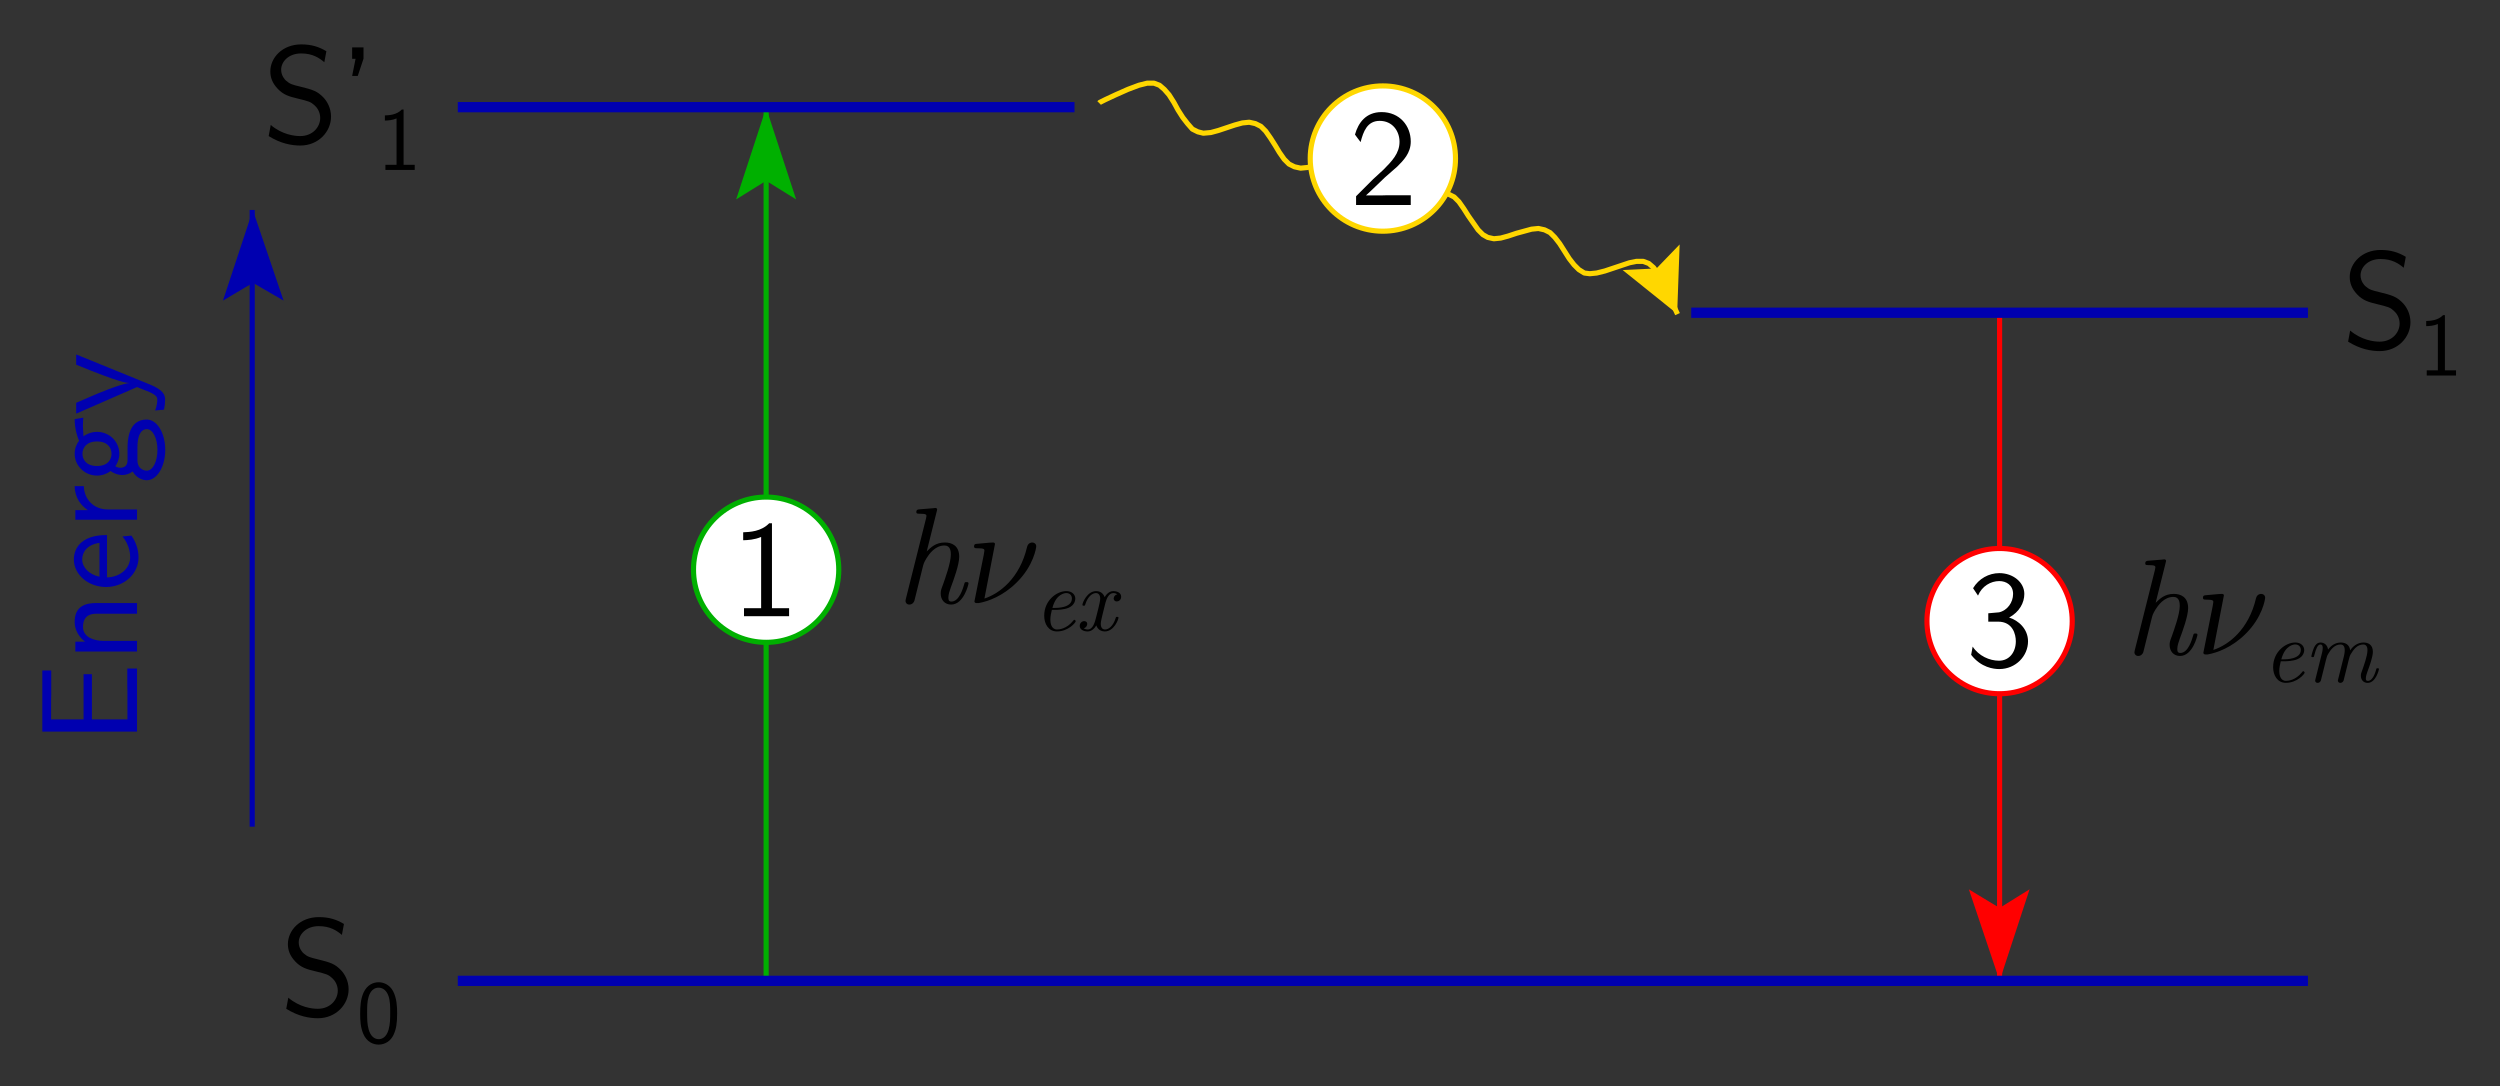 <?xml version="1.0" encoding="UTF-8" standalone="no"?>
<svg
   xmlns:dc="http://purl.org/dc/elements/1.1/"
   xmlns:cc="http://creativecommons.org/ns#"
   xmlns:rdf="http://www.w3.org/1999/02/22-rdf-syntax-ns#"
   xmlns:svg="http://www.w3.org/2000/svg"
   xmlns="http://www.w3.org/2000/svg"
   xmlns:sodipodi="http://sodipodi.sourceforge.net/DTD/sodipodi-0.dtd"
   xmlns:inkscape="http://www.inkscape.org/namespaces/inkscape"
   inkscape:version="1.0 (4035a4fb49, 2020-05-01)"
   sodipodi:docname="Biochips_Jablonski_diagram.svg"
   viewBox="0 0 291.791 126.77"
   height="126.77"
   width="291.791"
   xml:space="preserve"
   id="svg2"
   version="1.1"><rect x="0" y="0" width="291.791" height="126.77" fill="#333333" stroke="none"/><defs
     id="defs6"><clipPath
       id="clipPath130"
       clipPathUnits="userSpaceOnUse"><path
         id="path128"
         clip-rule="evenodd"
         d="m 1893.26,5491.66 v -900 h 2270 v 900 z m 603.2,-91 h -44.4 v -84.6 l 22.2,67.8 22.2,-67.8 z" /></clipPath><clipPath
       id="clipPath140"
       clipPathUnits="userSpaceOnUse"><path
         id="path138"
         d="m 1893.26,5491.66 v -900 h 2270 v 900 z" /></clipPath><clipPath
       id="clipPath152"
       clipPathUnits="userSpaceOnUse"><path
         id="path150"
         clip-rule="evenodd"
         d="m 1893.26,5491.66 v -900 h 2270 v 900 z m 1638.2,-874 h 45 v 84 l -22.2,-67.8 -22.8,67.8 z" /></clipPath><clipPath
       id="clipPath162"
       clipPathUnits="userSpaceOnUse"><path
         id="path160"
         d="m 1893.26,5491.66 v -900 h 2270 v 900 z" /></clipPath><clipPath
       id="clipPath174"
       clipPathUnits="userSpaceOnUse"><path
         id="path172"
         clip-rule="evenodd"
         d="m 1893.26,5491.66 v -900 h 2270 v 900 z m 1362.2,-298.6 40.8,18.6 -24.6,54 -1.8,-50.4 -39.6,31.8 z" /></clipPath><clipPath
       id="clipPath184"
       clipPathUnits="userSpaceOnUse"><path
         id="path182"
         d="m 1893.26,5491.66 v -900 h 2270 v 900 z" /></clipPath><clipPath
       id="clipPath210"
       clipPathUnits="userSpaceOnUse"><path
         id="path208"
         clip-rule="evenodd"
         d="m 1893.26,5491.66 v -900 h 2270 v 900 z m 153.8,-181 h -45 l 0.6,-83.4 22.2,67.2 22.8,-67.2 z" /></clipPath><clipPath
       id="clipPath220"
       clipPathUnits="userSpaceOnUse"><path
         id="path218"
         d="m 1893.26,5491.66 v -900 h 2270 v 900 z" /></clipPath></defs><sodipodi:namedview
     inkscape:current-layer="g10"
     inkscape:window-maximized="1"
     inkscape:window-y="0"
     inkscape:window-x="0"
     inkscape:cy="91.785643"
     inkscape:cx="167.60164"
     inkscape:zoom="3.108143"
     showgrid="false"
     id="namedview4"
     inkscape:window-height="1015"
     inkscape:window-width="1920"
     inkscape:pageshadow="2"
     inkscape:pageopacity="0"
     guidetolerance="10"
     gridtolerance="10"
     objecttolerance="10"
     borderopacity="1"
     bordercolor="#666666"
     pagecolor="#ffffff"
     inkscape:document-rotation="0"
     fit-margin-top="5"
     fit-margin-left="5"
     fit-margin-right="5"
     fit-margin-bottom="5" /><g
     transform="matrix(1.333,0,0,-1.333,-240.398,731.216)"
     inkscape:label="rapport"
     inkscape:groupmode="layer"
     id="g10"><g
       id="g1062"><g
         transform="scale(0.1)"
         id="g126"
         clip-path="url(#clipPath130)"><path
           d="m 2474.26,4626.66 v 765"
           style="fill:none;stroke:#00b000;stroke-width:4.5;stroke-linecap:butt;stroke-linejoin:miter;stroke-miterlimit:10;stroke-dasharray:none;stroke-opacity:1"
           id="path132" /></g><g
         transform="scale(0.1)"
         id="g136"
         clip-path="url(#clipPath140)"><path
           d="m 2496.46,5316.06 -22.2,67.8 -22.2,-67.8 22.2,13.8 22.2,-13.8"
           style="fill:#00b000;fill-opacity:1;fill-rule:evenodd;stroke:none"
           id="path142" /><path
           d="m 2496.46,5316.06 -22.2,67.8 -22.2,-67.8 22.2,13.8 z"
           style="fill:none;stroke:#00b000;stroke-width:4.5;stroke-linecap:butt;stroke-linejoin:miter;stroke-miterlimit:10;stroke-dasharray:none;stroke-opacity:1"
           id="path144" /></g><g
         transform="scale(0.1)"
         id="g148"
         clip-path="url(#clipPath152)"><path
           d="m 3554.26,5211.66 v -585"
           style="fill:none;stroke:#ff0000;stroke-width:4.5;stroke-linecap:butt;stroke-linejoin:miter;stroke-miterlimit:10;stroke-dasharray:none;stroke-opacity:1"
           id="path154" /></g><g
         transform="scale(0.1)"
         id="g158"
         clip-path="url(#clipPath162)"><path
           d="m 3531.46,4701.66 22.8,-67.8 22.2,67.8 -22.2,-13.8 -22.8,13.8"
           style="fill:#ff0000;fill-opacity:1;fill-rule:evenodd;stroke:none"
           id="path164" /><path
           d="m 3531.46,4701.66 22.8,-67.8 22.2,67.8 -22.2,-13.8 z"
           style="fill:none;stroke:#ff0000;stroke-width:4.5;stroke-linecap:butt;stroke-linejoin:miter;stroke-miterlimit:10;stroke-dasharray:none;stroke-opacity:1"
           id="path166" /></g><path
         id="path176"
         style="fill:none;stroke:#ffd700;stroke-width:0.45;stroke-linecap:butt;stroke-linejoin:bevel;stroke-miterlimit:10;stroke-dasharray:none;stroke-opacity:1"
         d="m 276.586,539.526 0.06,0.06 0.48,0.24 0.9,0.42 1.08,0.48 0.96,0.36 0.72,0.18 h 0.6 l 0.48,-0.18 0.42,-0.36 0.42,-0.48 0.42,-0.66 0.36,-0.66 0.42,-0.66 0.42,-0.54 0.42,-0.48 0.48,-0.24 0.48,-0.12 0.66,0.06 0.66,0.18 0.72,0.24 0.72,0.24 0.66,0.18 0.6,0.06 0.54,-0.12 0.48,-0.24 0.42,-0.42 0.42,-0.6 0.42,-0.66 0.36,-0.6 0.42,-0.6 0.42,-0.42 0.48,-0.24 0.54,-0.12 0.6,0.06 0.66,0.18 0.72,0.24 0.72,0.18 0.66,0.18 0.6,0.06 0.54,-0.12 0.42,-0.24 0.42,-0.42 0.42,-0.6 0.42,-0.6 0.36,-0.66 0.42,-0.6 0.42,-0.42 0.48,-0.24 0.48,-0.12 0.6,0.06 0.72,0.18 0.72,0.24 0.72,0.24 0.72,0.18 0.6,0.06 0.54,-0.12 0.48,-0.24 0.42,-0.42 0.42,-0.6 0.42,-0.66 0.42,-0.6 0.42,-0.6 0.42,-0.42 0.42,-0.24 0.54,-0.12 0.6,0.06 0.66,0.18 0.72,0.24 0.66,0.18 0.66,0.18 0.6,0.06 0.54,-0.12 0.48,-0.24 0.42,-0.42 0.42,-0.54 0.42,-0.66 0.42,-0.66 0.42,-0.54 0.42,-0.42 0.48,-0.3 0.48,-0.06 0.6,0.06 0.72,0.18 0.72,0.24 0.72,0.24 0.72,0.24 0.6,0.12 h 0.6 l 0.48,-0.18 0.42,-0.36 0.48,-0.66 0.48,-0.9 1.14,-2.52" /><path
         id="path186"
         style="fill:#ffd700;fill-opacity:1;fill-rule:evenodd;stroke:none;stroke-width:0.1"
         d="m 323.026,524.706 3.96,-3.18 0.18,5.04 -1.68,-1.74 -2.46,-0.12" /><path
         id="path188"
         style="fill:none;stroke:#ffd700;stroke-width:0.45;stroke-linecap:butt;stroke-linejoin:miter;stroke-miterlimit:10;stroke-dasharray:none;stroke-opacity:1"
         d="m 323.026,524.706 3.96,-3.18 0.18,5.04 -1.68,-1.74 z" /><path
         id="path190"
         style="fill:#ffffff;fill-opacity:1;fill-rule:evenodd;stroke:none;stroke-width:0.1"
         d="m 361.786,494.166 c 0,-3.512 -2.848,-6.36 -6.36,-6.36 -3.513,0 -6.36,2.848 -6.36,6.36 0,3.513 2.847,6.36 6.36,6.36 3.512,0 6.36,-2.847 6.36,-6.36" /><path
         id="path192"
         style="fill:none;stroke:#ff0000;stroke-width:0.45;stroke-linecap:butt;stroke-linejoin:miter;stroke-miterlimit:10;stroke-dasharray:none;stroke-opacity:1"
         d="m 361.786,494.166 c 0,-3.512 -2.848,-6.36 -6.36,-6.36 -3.513,0 -6.36,2.848 -6.36,6.36 0,3.513 2.847,6.36 6.36,6.36 3.512,0 6.36,-2.847 6.36,-6.36 z" /><path
         id="path194"
         style="fill:#ffffff;fill-opacity:1;fill-rule:evenodd;stroke:none;stroke-width:0.1"
         d="m 253.786,498.666 c 0,-3.512 -2.848,-6.36 -6.36,-6.36 -3.513,0 -6.36,2.848 -6.36,6.36 0,3.513 2.847,6.36 6.36,6.36 3.512,0 6.36,-2.847 6.36,-6.36" /><path
         id="path196"
         style="fill:none;stroke:#00b000;stroke-width:0.45;stroke-linecap:butt;stroke-linejoin:miter;stroke-miterlimit:10;stroke-dasharray:none;stroke-opacity:1"
         d="m 253.786,498.666 c 0,-3.512 -2.848,-6.36 -6.36,-6.36 -3.513,0 -6.36,2.848 -6.36,6.36 0,3.513 2.847,6.36 6.36,6.36 3.512,0 6.36,-2.847 6.36,-6.36 z" /><path
         id="path198"
         style="fill:#ffffff;fill-opacity:1;fill-rule:evenodd;stroke:none;stroke-width:0.1"
         d="m 307.786,534.666 c 0,-3.512 -2.848,-6.36 -6.36,-6.36 -3.513,0 -6.36,2.848 -6.36,6.36 0,3.513 2.847,6.36 6.36,6.36 3.512,0 6.36,-2.847 6.36,-6.36" /><path
         id="path200"
         style="fill:none;stroke:#ffd700;stroke-width:0.45;stroke-linecap:butt;stroke-linejoin:miter;stroke-miterlimit:10;stroke-dasharray:none;stroke-opacity:1"
         d="m 307.786,534.666 c 0,-3.512 -2.848,-6.36 -6.36,-6.36 -3.513,0 -6.36,2.848 -6.36,6.36 0,3.513 2.847,6.36 6.36,6.36 3.512,0 6.36,-2.847 6.36,-6.36 z" /><path
         id="path202"
         style="fill:none;stroke:#0000b0;stroke-width:0.9;stroke-linecap:butt;stroke-linejoin:miter;stroke-miterlimit:10;stroke-dasharray:none;stroke-opacity:1"
         d="m 220.426,539.166 h 54" /><path
         id="path212"
         style="fill:none;stroke:#0000b0;stroke-width:0.45;stroke-linecap:butt;stroke-linejoin:miter;stroke-miterlimit:10;stroke-dasharray:none;stroke-opacity:1"
         d="m 202.426,476.166 v 54" /><path
         id="path222"
         style="fill:#0000b0;fill-opacity:1;fill-rule:evenodd;stroke:none;stroke-width:0.1"
         d="m 204.766,522.726 -2.28,6.72 -2.22,-6.72 2.22,1.32 2.28,-1.32" /><path
         id="path224"
         style="fill:none;stroke:#0000b0;stroke-width:0.45;stroke-linecap:butt;stroke-linejoin:miter;stroke-miterlimit:10;stroke-dasharray:none;stroke-opacity:1"
         d="m 204.766,522.726 -2.28,6.72 -2.22,-6.72 2.22,1.32 z" /><path
         id="path226"
         style="fill:none;stroke:#0000b0;stroke-width:0.9;stroke-linecap:butt;stroke-linejoin:miter;stroke-miterlimit:10;stroke-dasharray:none;stroke-opacity:1"
         d="m 328.426,521.166 h 54" /><path
         id="path228"
         style="fill:none;stroke:#0000b0;stroke-width:0.9;stroke-linecap:butt;stroke-linejoin:miter;stroke-miterlimit:10;stroke-dasharray:none;stroke-opacity:1"
         d="m 220.426,462.666 h 162" /><g
         aria-label="Energy"
         transform="matrix(0,1,1,0,0,0)"
         id="text1796"
         style="font-style:normal;font-weight:normal;font-size:12px;line-height:1.25;font-family:sans-serif;letter-spacing:0px;word-spacing:0px;fill:#000000;fill-opacity:1;stroke:none;stroke-width:0.75"><path
           d="m 490.011,192.341 v -0.852 h -1.512 c -0.144,0 -0.288,0.012 -0.432,0.012 h -2.508 v -3.108 h 3.96 v -0.732 h -3.96 v -2.844 h 1.656 c 0.144,0 0.288,0.012 0.432,0.012 h 2.196 v -0.78 h -5.352 v 8.292 z"
           style="font-style:normal;font-variant:normal;font-weight:normal;font-stretch:normal;font-size:12px;font-family:'Latin Modern Sans';-inkscape-font-specification:'Latin Modern Sans';fill:#0000b0;fill-opacity:1;stroke-width:0.75"
           id="path954" /><path
           d="m 495.747,192.341 v -3.576 c 0,-0.792 -0.18,-1.884 -1.644,-1.884 -1.08,0 -1.668,0.816 -1.74,0.912 v -0.852 h -0.864 v 5.4 h 0.936 v -2.94 c 0,-0.792 0.3,-1.788 1.212,-1.788 1.152,0 1.164,0.852 1.164,1.236 v 3.492 z"
           style="font-style:normal;font-variant:normal;font-weight:normal;font-stretch:normal;font-size:12px;font-family:'Latin Modern Sans';-inkscape-font-specification:'Latin Modern Sans';fill:#0000b0;fill-opacity:1;stroke-width:0.75"
           id="path956" /><path
           d="m 501.699,189.713 c 0,-0.408 -0.012,-1.308 -0.48,-2.028 -0.492,-0.744 -1.224,-0.876 -1.656,-0.876 -1.332,0 -2.412,1.272 -2.412,2.82 0,1.584 1.152,2.844 2.592,2.844 0.756,0 1.44,-0.288 1.908,-0.624 l -0.072,-0.78 c -0.756,0.624 -1.548,0.672 -1.824,0.672 -0.96,0 -1.728,-0.852 -1.764,-2.028 z m -0.684,-0.66 h -2.964 c 0.192,-0.912 0.828,-1.512 1.512,-1.512 0.624,0 1.296,0.408 1.452,1.512 z"
           style="font-style:normal;font-variant:normal;font-weight:normal;font-stretch:normal;font-size:12px;font-family:'Latin Modern Sans';-inkscape-font-specification:'Latin Modern Sans';fill:#0000b0;fill-opacity:1;stroke-width:0.75"
           id="path958" /><path
           d="m 505.983,187.685 v -0.804 c -1.068,0.012 -1.728,0.6 -2.1,1.152 v -1.092 h -0.84 v 5.4 h 0.9 v -2.568 c 0,-1.2 0.864,-2.064 2.04,-2.088 z"
           style="font-style:normal;font-variant:normal;font-weight:normal;font-stretch:normal;font-size:12px;font-family:'Latin Modern Sans';-inkscape-font-specification:'Latin Modern Sans';fill:#0000b0;fill-opacity:1;stroke-width:0.75"
           id="path960" /><path
           d="m 511.983,187.637 -0.132,-0.756 c -0.84,0 -1.536,0.228 -1.896,0.384 -0.252,-0.204 -0.66,-0.384 -1.14,-0.384 -1.032,0 -1.908,0.864 -1.908,1.956 0,0.444 0.156,0.876 0.396,1.188 -0.348,0.492 -0.348,0.96 -0.348,1.02 0,0.312 0.108,0.66 0.312,0.912 -0.624,0.372 -0.768,0.924 -0.768,1.236 0,0.9 1.188,1.62 2.652,1.62 1.476,0 2.664,-0.708 2.664,-1.632 0,-1.668 -2.004,-1.668 -2.472,-1.668 h -1.056 c -0.156,0 -0.696,0 -0.696,-0.636 0,-0.132 0.048,-0.324 0.132,-0.432 0.252,0.18 0.648,0.348 1.092,0.348 1.08,0 1.92,-0.888 1.92,-1.956 0,-0.576 -0.264,-1.02 -0.396,-1.2 l 0.048,0.012 c 0.264,0 0.6,-0.048 0.888,-0.048 0.216,0 0.708,0.036 0.708,0.036 z m -2.088,1.2 c 0,0.936 -0.564,1.272 -1.08,1.272 -0.444,0 -1.068,-0.276 -1.068,-1.272 0,-0.996 0.624,-1.272 1.068,-1.272 0.516,0 1.08,0.336 1.08,1.272 z m 1.08,4.368 c 0,0.528 -0.828,0.924 -1.812,0.924 -0.972,0 -1.824,-0.372 -1.824,-0.936 0,-0.036 0,-0.816 0.936,-0.816 h 1.08 c 0.264,0 1.62,0 1.62,0.828 z"
           style="font-style:normal;font-variant:normal;font-weight:normal;font-stretch:normal;font-size:12px;font-family:'Latin Modern Sans';-inkscape-font-specification:'Latin Modern Sans';fill:#0000b0;fill-opacity:1;stroke-width:0.75"
           id="path962" /><path
           d="m 517.515,187.013 h -0.9 c -1.56,3.816 -1.584,4.368 -1.596,4.644 h -0.012 c -0.072,-0.804 -1.032,-3.036 -1.08,-3.144 l -0.648,-1.5 h -0.948 l 2.328,5.328 -0.432,1.08 c -0.312,0.696 -0.516,0.696 -0.684,0.696 -0.192,0 -0.576,-0.048 -0.936,-0.192 l 0.072,0.78 c 0.264,0.06 0.6,0.096 0.864,0.096 0.42,0 0.864,-0.144 1.356,-1.368 z"
           style="font-style:normal;font-variant:normal;font-weight:normal;font-stretch:normal;font-size:12px;font-family:'Latin Modern Sans';-inkscape-font-specification:'Latin Modern Sans';fill:#0000b0;fill-opacity:1;stroke-width:0.75"
           id="path964" /></g><g
         aria-label="S0"
         transform="scale(1,-1)"
         id="text1796-3"
         style="font-style:normal;font-weight:normal;font-size:12px;line-height:1.25;font-family:sans-serif;letter-spacing:0px;word-spacing:0px;fill:#000000;fill-opacity:1;stroke:none;stroke-width:0.75"><path
           d="m 210.868,-461.924 c 0,-0.78 -0.372,-1.356 -0.636,-1.644 -0.564,-0.6 -0.96,-0.708 -2.064,-0.984 -0.696,-0.168 -0.888,-0.216 -1.248,-0.528 -0.084,-0.072 -0.42,-0.42 -0.42,-0.948 0,-0.708 0.648,-1.428 1.752,-1.428 1.008,0 1.584,0.396 2.028,0.768 l 0.18,-0.96 c -0.66,-0.396 -1.32,-0.6 -2.196,-0.6 -1.668,0 -2.712,1.176 -2.712,2.364 0,0.516 0.168,1.02 0.648,1.524 0.504,0.54 1.032,0.684 1.74,0.852 1.02,0.252 1.14,0.288 1.476,0.588 0.24,0.204 0.504,0.6 0.504,1.116 0,0.792 -0.66,1.584 -1.752,1.584 -0.492,0 -1.572,-0.12 -2.58,-0.972 l -0.18,0.972 c 1.056,0.66 2.016,0.828 2.772,0.828 1.584,0 2.688,-1.212 2.688,-2.532 z"
           style="font-style:normal;font-variant:normal;font-weight:normal;font-stretch:normal;font-size:12px;font-family:'Latin Modern Sans';-inkscape-font-specification:'Latin Modern Sans';stroke-width:0.75"
           id="path970" /><path
           d="m 215.117,-459.799 c 0,-0.616 -0.031,-1.342 -0.359,-1.973 -0.32,-0.585 -0.858,-0.772 -1.256,-0.772 -0.46,0 -1.006,0.211 -1.326,0.905 -0.257,0.569 -0.296,1.217 -0.296,1.841 0,0.616 0.031,1.186 0.265,1.755 0.312,0.749 0.905,0.959 1.349,0.959 0.569,0 1.061,-0.32 1.31,-0.858 0.234,-0.507 0.312,-1.022 0.312,-1.856 z m -0.608,-0.094 c 0,0.515 0,1.006 -0.14,1.498 -0.203,0.71 -0.616,0.835 -0.866,0.835 -0.406,0 -0.725,-0.296 -0.881,-0.858 -0.125,-0.445 -0.133,-0.866 -0.133,-1.474 0,-0.491 0,-0.959 0.133,-1.388 0.047,-0.148 0.242,-0.788 0.874,-0.788 0.608,0 0.811,0.593 0.866,0.733 0.148,0.437 0.148,0.959 0.148,1.443 z"
           style="font-size:65%;baseline-shift:sub"
           id="path972" /></g><g
         aria-label="S’1"
         transform="scale(1,-1)"
         id="text1796-3-7"
         style="font-style:normal;font-weight:normal;font-size:12px;line-height:1.25;font-family:sans-serif;letter-spacing:0px;word-spacing:0px;fill:#000000;fill-opacity:1;stroke:none;stroke-width:0.75"><path
           d="m 209.329,-538.338 c 0,-0.78 -0.372,-1.356 -0.636,-1.644 -0.564,-0.6 -0.96,-0.708 -2.064,-0.984 -0.696,-0.168 -0.888,-0.216 -1.248,-0.528 -0.084,-0.072 -0.42,-0.42 -0.42,-0.948 0,-0.708 0.648,-1.428 1.752,-1.428 1.008,0 1.584,0.396 2.028,0.768 l 0.18,-0.96 c -0.66,-0.396 -1.32,-0.6 -2.196,-0.6 -1.668,0 -2.712,1.176 -2.712,2.364 0,0.516 0.168,1.02 0.648,1.524 0.504,0.54 1.032,0.684 1.74,0.852 1.02,0.252 1.14,0.288 1.476,0.588 0.24,0.204 0.504,0.6 0.504,1.116 0,0.792 -0.66,1.584 -1.752,1.584 -0.492,0 -1.572,-0.12 -2.58,-0.972 l -0.18,0.972 c 1.056,0.66 2.016,0.828 2.772,0.828 1.584,0 2.688,-1.212 2.688,-2.532 z"
           style="font-style:normal;font-variant:normal;font-weight:normal;font-stretch:normal;font-size:12px;font-family:'Latin Modern Sans';-inkscape-font-specification:'Latin Modern Sans';stroke-width:0.75"
           id="path947" /><path
           d="m 212.173,-543.414 v -0.984 h -0.996 v 0.996 h 0.3 l -0.3,1.5 h 0.492 z"
           style="font-style:normal;font-variant:normal;font-weight:normal;font-stretch:normal;font-size:12px;font-family:'Latin Modern Sans';-inkscape-font-specification:'Latin Modern Sans';stroke-width:0.75"
           id="path949" /><path
           d="m 216.656,-533.67 v -0.452 h -0.975 v -4.836 h -0.156 c -0.46,0.476 -1.108,0.499 -1.482,0.515 v 0.452 c 0.257,-0.008 0.632,-0.023 1.022,-0.187 v 4.056 h -0.975 v 0.452 z"
           style="font-size:65%;baseline-shift:sub"
           id="path951" /></g><g
         aria-label="S1"
         transform="scale(1,-1)"
         id="text1796-3-5"
         style="font-style:normal;font-weight:normal;font-size:12px;line-height:1.25;font-family:sans-serif;letter-spacing:0px;word-spacing:0px;fill:#000000;fill-opacity:1;stroke:none;stroke-width:0.75"><path
           d="m 391.401,-520.338 c 0,-0.78 -0.372,-1.356 -0.636,-1.644 -0.564,-0.6 -0.96,-0.708 -2.064,-0.984 -0.696,-0.168 -0.888,-0.216 -1.248,-0.528 -0.084,-0.072 -0.42,-0.42 -0.42,-0.948 0,-0.708 0.648,-1.428 1.752,-1.428 1.008,0 1.584,0.396 2.028,0.768 l 0.18,-0.96 c -0.66,-0.396 -1.32,-0.6 -2.196,-0.6 -1.668,0 -2.712,1.176 -2.712,2.364 0,0.516 0.168,1.02 0.648,1.524 0.504,0.54 1.032,0.684 1.74,0.852 1.02,0.252 1.14,0.288 1.476,0.588 0.24,0.204 0.504,0.6 0.504,1.116 0,0.792 -0.66,1.584 -1.752,1.584 -0.492,0 -1.572,-0.12 -2.58,-0.972 l -0.18,0.972 c 1.056,0.66 2.016,0.828 2.772,0.828 1.584,0 2.688,-1.212 2.688,-2.532 z"
           style="font-style:normal;font-variant:normal;font-weight:normal;font-stretch:normal;font-size:12px;font-family:'Latin Modern Sans';-inkscape-font-specification:'Latin Modern Sans';stroke-width:0.75"
           id="path999" /><path
           d="m 395.392,-515.67 v -0.452 h -0.975 v -4.836 h -0.156 c -0.46,0.476 -1.108,0.499 -1.482,0.515 v 0.452 c 0.257,-0.008 0.632,-0.023 1.022,-0.187 v 4.056 h -0.975 v 0.452 z"
           style="font-size:65%;baseline-shift:sub"
           id="path1001" /></g><g
         aria-label="1"
         transform="scale(1,-1)"
         id="text1796-3-9"
         style="font-style:normal;font-weight:normal;font-size:12px;line-height:1.25;font-family:sans-serif;letter-spacing:0px;word-spacing:0px;fill:#000000;fill-opacity:1;stroke:none;stroke-width:0.75"><path
           d="m 249.436,-494.598 v -0.696 h -1.5 v -7.44 h -0.24 c -0.708,0.732 -1.704,0.768 -2.28,0.792 v 0.696 c 0.396,-0.012 0.972,-0.036 1.572,-0.288 v 6.24 h -1.5 v 0.696 z"
           style="font-style:normal;font-variant:normal;font-weight:normal;font-stretch:normal;font-size:12px;font-family:'Latin Modern Sans';-inkscape-font-specification:'Latin Modern Sans';stroke-width:0.75"
           id="path967" /></g><g
         aria-label="2"
         transform="scale(1,-1)"
         id="text1796-3-9-7"
         style="font-style:normal;font-weight:normal;font-size:12px;line-height:1.25;font-family:sans-serif;letter-spacing:0px;word-spacing:0px;fill:#000000;fill-opacity:1;stroke:none;stroke-width:0.75"><path
           d="m 303.868,-530.598 v -0.852 h -2.184 c -0.144,0 -0.288,0.012 -0.432,0.012 h -1.308 c 0.384,-0.336 1.296,-1.236 1.668,-1.584 0.228,-0.216 0.84,-0.72 1.068,-0.936 0.54,-0.54 1.188,-1.176 1.188,-2.196 0,-1.38 -0.972,-2.58 -2.556,-2.58 -1.368,0 -2.04,0.936 -2.328,1.968 0.144,0.204 0.204,0.276 0.228,0.312 0.024,0.024 0.144,0.18 0.264,0.348 0.24,-0.924 0.576,-1.86 1.668,-1.86 1.128,0 1.74,0.9 1.74,1.836 0,1.02 -0.684,1.704 -1.392,2.424 l -0.924,0.852 -1.488,1.488 v 0.768 z"
           style="font-style:normal;font-variant:normal;font-weight:normal;font-stretch:normal;font-size:12px;font-family:'Latin Modern Sans';-inkscape-font-specification:'Latin Modern Sans';stroke-width:0.75"
           id="path984" /></g><g
         aria-label="hνem"
         transform="scale(1,-1)"
         id="text1796-3-9-9-2"
         style="font-style:normal;font-weight:normal;font-size:12px;line-height:1.25;font-family:sans-serif;letter-spacing:0px;word-spacing:0px;fill:#000000;fill-opacity:1;stroke:none;stroke-width:0.75"><path
           d="m 372.75,-492.961 c 0,-0.12 -0.096,-0.12 -0.18,-0.12 -0.156,0 -0.156,0.024 -0.204,0.204 -0.096,0.324 -0.42,1.5 -1.116,1.5 -0.252,0 -0.264,-0.18 -0.264,-0.348 0,-0.3 0.12,-0.612 0.216,-0.9 0.24,-0.636 0.732,-1.98 0.732,-2.676 0,-0.984 -0.66,-1.248 -1.248,-1.248 -0.804,0 -1.224,0.42 -1.596,0.78 l 0.876,-3.504 c 0.012,-0.036 0.036,-0.156 0.036,-0.156 0,-0.108 -0.072,-0.144 -0.168,-0.144 -0.036,0 -0.156,0.012 -0.192,0.024 l -1.188,0.096 c -0.144,0.012 -0.276,0.024 -0.276,0.252 0,0.132 0.12,0.132 0.288,0.132 0.576,0 0.6,0.084 0.6,0.204 0,0.036 -0.036,0.204 -0.036,0.204 l -1.776,7.08 c -0.012,0.024 -0.024,0.156 -0.024,0.156 0,0.132 0.108,0.312 0.336,0.312 0.252,0 0.408,-0.204 0.444,-0.336 l 0.516,-2.076 c 0.06,-0.264 0.132,-0.516 0.192,-0.78 0.108,-0.432 0.12,-0.456 0.336,-0.84 0.24,-0.384 0.756,-1.14 1.596,-1.14 0.528,0 0.552,0.54 0.552,0.792 0,0.744 -0.528,2.172 -0.696,2.652 -0.156,0.408 -0.192,0.516 -0.192,0.768 0,0.528 0.336,0.96 0.912,0.96 1.116,0 1.524,-1.788 1.524,-1.848 z"
           style="font-style:italic;font-variant:normal;font-weight:normal;font-stretch:normal;font-size:12px;font-family:'Latin Modern Roman';-inkscape-font-specification:'Latin Modern Roman,  Italic';stroke-width:0.75"
           id="path990" /><path
           d="m 378.678,-496.225 c -0.012,-0.204 -0.156,-0.324 -0.36,-0.324 -0.096,0 -0.36,0.048 -0.444,0.396 -0.636,2.724 -2.388,4.068 -3.732,4.512 l 0.924,-4.776 c 0,0 0,-0.132 -0.156,-0.132 -0.276,0 -1.14,0.096 -1.464,0.12 -0.096,0.012 -0.216,0.024 -0.216,0.24 0.012,0.144 0.12,0.144 0.3,0.144 0.576,0 0.612,0.084 0.612,0.204 0,0.084 -0.108,0.648 -0.18,0.972 l -0.588,2.94 -0.108,0.54 c 0.012,0.132 0.132,0.144 0.204,0.144 h 0.168 c 0.828,-0.144 2.112,-0.612 3.288,-1.764 1.524,-1.476 1.764,-3.108 1.752,-3.216 z"
           style="font-style:italic;font-variant:normal;font-weight:normal;font-stretch:normal;font-family:'Latin Modern Math';-inkscape-font-specification:'Latin Modern Math Italic'"
           id="path992" /><path
           d="m 382.137,-489.656 c 0,-0.039 -0.062,-0.125 -0.125,-0.125 -0.031,0 -0.039,0.008 -0.101,0.086 -0.577,0.733 -1.271,0.764 -1.404,0.764 -0.507,0 -0.593,-0.554 -0.593,-0.858 0,-0.296 0.078,-0.647 0.133,-0.858 h 0.304 c 0.234,0 0.757,-0.023 1.131,-0.172 0.616,-0.25 0.616,-0.757 0.616,-0.811 0,-0.359 -0.289,-0.663 -0.788,-0.663 -0.819,0 -1.934,0.788 -1.934,2.168 0,0.702 0.374,1.365 1.115,1.365 0.998,0 1.646,-0.78 1.646,-0.897 z m -0.335,-1.989 c 0,0.827 -1.287,0.827 -1.544,0.827 h -0.164 c 0.335,-1.279 1.139,-1.303 1.217,-1.303 0.312,0 0.491,0.211 0.491,0.476 z"
           style="font-style:italic;font-variant:normal;font-weight:normal;font-stretch:normal;font-size:7.8px;font-family:'Latin Modern Roman';-inkscape-font-specification:'Latin Modern Roman,  Italic';baseline-shift:sub;stroke-width:0.75"
           id="path994" /><path
           d="m 388.642,-489.96 c 0,-0.078 -0.062,-0.078 -0.117,-0.078 -0.101,0 -0.101,0.016 -0.133,0.133 -0.062,0.211 -0.273,0.975 -0.725,0.975 -0.164,0 -0.172,-0.117 -0.172,-0.226 0,-0.195 0.078,-0.398 0.14,-0.585 0.156,-0.413 0.476,-1.287 0.476,-1.739 0,-0.655 -0.452,-0.811 -0.819,-0.811 -0.546,0 -0.936,0.343 -1.17,0.686 -0.062,-0.538 -0.468,-0.686 -0.819,-0.686 -0.468,0 -0.85,0.257 -1.115,0.616 -0.055,-0.382 -0.32,-0.616 -0.655,-0.616 -0.281,0 -0.437,0.179 -0.562,0.413 -0.148,0.312 -0.25,0.788 -0.25,0.788 0,0.078 0.078,0.078 0.117,0.078 0.101,0 0.109,-0.008 0.148,-0.179 0.14,-0.546 0.289,-0.928 0.53,-0.928 0.203,0 0.203,0.226 0.203,0.312 0,0.125 -0.023,0.273 -0.055,0.398 l -0.585,2.34 c -0.016,0.047 -0.023,0.086 -0.023,0.109 0,0.086 0.062,0.203 0.218,0.203 0.094,0 0.226,-0.055 0.281,-0.203 l 0.312,-1.248 c 0.039,-0.172 0.086,-0.335 0.125,-0.507 0.101,-0.382 0.101,-0.398 0.195,-0.562 0.226,-0.39 0.562,-0.842 1.1,-0.842 0.359,0 0.359,0.398 0.359,0.515 0,0.211 -0.055,0.437 -0.07,0.507 l -0.507,2.028 c -0.016,0.047 -0.023,0.086 -0.023,0.109 0,0.086 0.062,0.203 0.218,0.203 0.094,0 0.226,-0.055 0.281,-0.203 l 0.312,-1.248 c 0.039,-0.172 0.086,-0.335 0.125,-0.507 0.101,-0.382 0.101,-0.398 0.195,-0.562 0.226,-0.39 0.562,-0.842 1.1,-0.842 0.359,0 0.359,0.398 0.359,0.515 0,0.484 -0.343,1.412 -0.452,1.724 -0.101,0.265 -0.125,0.335 -0.125,0.499 0,0.343 0.218,0.624 0.593,0.624 0.725,0 0.991,-1.162 0.991,-1.201 z"
           style="font-style:italic;font-variant:normal;font-weight:normal;font-stretch:normal;font-size:7.8px;font-family:'Latin Modern Roman';-inkscape-font-specification:'Latin Modern Roman,  Italic';baseline-shift:sub;stroke-width:0.75"
           id="path996" /></g><g
         aria-label="hνex"
         transform="scale(1,-1)"
         id="text1796-3-9-9-2-2"
         style="font-style:normal;font-weight:normal;font-size:12px;line-height:1.25;font-family:sans-serif;letter-spacing:0px;word-spacing:0px;fill:#000000;fill-opacity:1;stroke:none;stroke-width:0.75"><path
           d="m 265.147,-497.461 c 0,-0.12 -0.096,-0.12 -0.18,-0.12 -0.156,0 -0.156,0.024 -0.204,0.204 -0.096,0.324 -0.42,1.5 -1.116,1.5 -0.252,0 -0.264,-0.18 -0.264,-0.348 0,-0.3 0.12,-0.612 0.216,-0.9 0.24,-0.636 0.732,-1.98 0.732,-2.676 0,-0.984 -0.66,-1.248 -1.248,-1.248 -0.804,0 -1.224,0.42 -1.596,0.78 l 0.876,-3.504 c 0.012,-0.036 0.036,-0.156 0.036,-0.156 0,-0.108 -0.072,-0.144 -0.168,-0.144 -0.036,0 -0.156,0.012 -0.192,0.024 l -1.188,0.096 c -0.144,0.012 -0.276,0.024 -0.276,0.252 0,0.132 0.12,0.132 0.288,0.132 0.576,0 0.6,0.084 0.6,0.204 0,0.036 -0.036,0.204 -0.036,0.204 l -1.776,7.08 c -0.012,0.024 -0.024,0.156 -0.024,0.156 0,0.132 0.108,0.312 0.336,0.312 0.252,0 0.408,-0.204 0.444,-0.336 l 0.516,-2.076 c 0.06,-0.264 0.132,-0.516 0.192,-0.78 0.108,-0.432 0.12,-0.456 0.336,-0.84 0.24,-0.384 0.756,-1.14 1.596,-1.14 0.528,0 0.552,0.54 0.552,0.792 0,0.744 -0.528,2.172 -0.696,2.652 -0.156,0.408 -0.192,0.516 -0.192,0.768 0,0.528 0.336,0.96 0.912,0.96 1.116,0 1.524,-1.788 1.524,-1.848 z"
           style="font-style:italic;font-variant:normal;font-weight:normal;font-stretch:normal;font-size:12px;font-family:'Latin Modern Roman';-inkscape-font-specification:'Latin Modern Roman,  Italic';stroke-width:0.75"
           id="path975" /><path
           d="m 271.075,-500.725 c -0.012,-0.204 -0.156,-0.324 -0.36,-0.324 -0.096,0 -0.36,0.048 -0.444,0.396 -0.636,2.724 -2.388,4.068 -3.732,4.512 l 0.924,-4.776 c 0,0 0,-0.132 -0.156,-0.132 -0.276,0 -1.14,0.096 -1.464,0.12 -0.096,0.012 -0.216,0.024 -0.216,0.24 0.012,0.144 0.12,0.144 0.3,0.144 0.576,0 0.612,0.084 0.612,0.204 0,0.084 -0.108,0.648 -0.18,0.972 l -0.588,2.94 -0.108,0.54 c 0.012,0.132 0.132,0.144 0.204,0.144 h 0.168 c 0.828,-0.144 2.112,-0.612 3.288,-1.764 1.524,-1.476 1.764,-3.108 1.752,-3.216 z"
           style="font-style:italic;font-variant:normal;font-weight:normal;font-stretch:normal;font-family:'Latin Modern Math';-inkscape-font-specification:'Latin Modern Math Italic';stroke-width:0.75"
           id="path977" /><path
           d="m 274.534,-494.156 c 0,-0.039 -0.062,-0.125 -0.125,-0.125 -0.031,0 -0.039,0.008 -0.101,0.086 -0.577,0.733 -1.271,0.764 -1.404,0.764 -0.507,0 -0.593,-0.554 -0.593,-0.858 0,-0.296 0.078,-0.647 0.133,-0.858 h 0.304 c 0.234,0 0.757,-0.023 1.131,-0.172 0.616,-0.25 0.616,-0.757 0.616,-0.811 0,-0.359 -0.289,-0.663 -0.788,-0.663 -0.819,0 -1.934,0.788 -1.934,2.168 0,0.702 0.374,1.365 1.115,1.365 0.998,0 1.646,-0.78 1.646,-0.897 z m -0.335,-1.989 c 0,0.827 -1.287,0.827 -1.544,0.827 h -0.164 c 0.335,-1.279 1.139,-1.303 1.217,-1.303 0.312,0 0.491,0.211 0.491,0.476 z"
           style="font-style:italic;font-variant:normal;font-weight:normal;font-stretch:normal;font-size:7.8px;font-family:'Latin Modern Roman';-inkscape-font-specification:'Latin Modern Roman,  Italic';baseline-shift:sub;stroke-width:0.75"
           id="path979" /><path
           d="m 278.278,-494.46 c 0,-0.078 -0.062,-0.078 -0.117,-0.078 -0.094,0 -0.101,0.008 -0.14,0.133 -0.211,0.671 -0.601,0.975 -0.928,0.975 -0.156,0 -0.367,-0.094 -0.367,-0.499 0,-0.187 0.086,-0.523 0.148,-0.788 l 0.265,-1.069 c 0.109,-0.406 0.32,-0.835 0.686,-0.835 0.023,0 0.218,0 0.343,0.109 -0.312,0.078 -0.312,0.374 -0.312,0.374 0,0.101 0.07,0.25 0.273,0.25 0.14,0 0.382,-0.109 0.382,-0.413 0,-0.398 -0.452,-0.491 -0.679,-0.491 -0.429,0 -0.686,0.382 -0.764,0.53 -0.172,-0.468 -0.554,-0.53 -0.749,-0.53 -0.78,0 -1.201,1.022 -1.201,1.201 0,0.078 0.078,0.078 0.117,0.078 0.101,0 0.101,-0.008 0.14,-0.133 0.211,-0.671 0.616,-0.975 0.928,-0.975 0.226,0 0.374,0.179 0.374,0.491 0,0.187 -0.094,0.569 -0.164,0.858 l -0.179,0.71 c -0.125,0.507 -0.289,1.131 -0.757,1.131 -0.023,0 -0.211,0 -0.343,-0.109 0.234,-0.062 0.304,-0.257 0.304,-0.374 0,-0.203 -0.164,-0.25 -0.265,-0.25 -0.195,0 -0.39,0.164 -0.39,0.421 0,0.304 0.328,0.484 0.686,0.484 0.374,0 0.632,-0.296 0.764,-0.53 0.156,0.445 0.538,0.53 0.741,0.53 0.803,0 1.201,-1.045 1.201,-1.201 z"
           style="font-style:italic;font-variant:normal;font-weight:normal;font-stretch:normal;font-size:7.8px;font-family:'Latin Modern Roman';-inkscape-font-specification:'Latin Modern Roman,  Italic';baseline-shift:sub;stroke-width:0.75"
           id="path981" /></g><g
         aria-label="3"
         transform="scale(1,-1)"
         id="text1796-3-9-7-1"
         style="font-style:normal;font-weight:normal;font-size:12px;line-height:1.25;font-family:sans-serif;letter-spacing:0px;word-spacing:0px;fill:#000000;fill-opacity:1;stroke:none;stroke-width:0.75"><path
           d="m 357.916,-492.39 c 0,-1.092 -0.84,-1.836 -1.656,-2.088 0.912,-0.492 1.332,-1.308 1.332,-2.064 0,-1.032 -0.996,-1.824 -2.184,-1.824 -0.924,0 -1.8,0.48 -2.304,1.32 l 0.432,0.648 c 0.348,-0.84 1.128,-1.272 1.86,-1.272 0.624,0 1.212,0.36 1.212,1.128 0,0.732 -0.492,1.44 -1.224,1.608 -0.072,0.012 -0.096,0.012 -0.948,0.084 v 0.732 h 0.852 c 1.296,0 1.56,1.116 1.56,1.716 0,0.936 -0.552,1.704 -1.476,1.704 -0.828,0 -1.776,-0.42 -2.304,-1.236 l -0.132,0.72 c 0.876,1.128 1.98,1.248 2.46,1.248 1.464,0 2.52,-1.164 2.52,-2.424 z"
           style="font-style:normal;font-variant:normal;font-weight:normal;font-stretch:normal;font-size:12px;font-family:'Latin Modern Sans';-inkscape-font-specification:'Latin Modern Sans';stroke-width:0.75"
           id="path987" /></g></g></g></svg>
